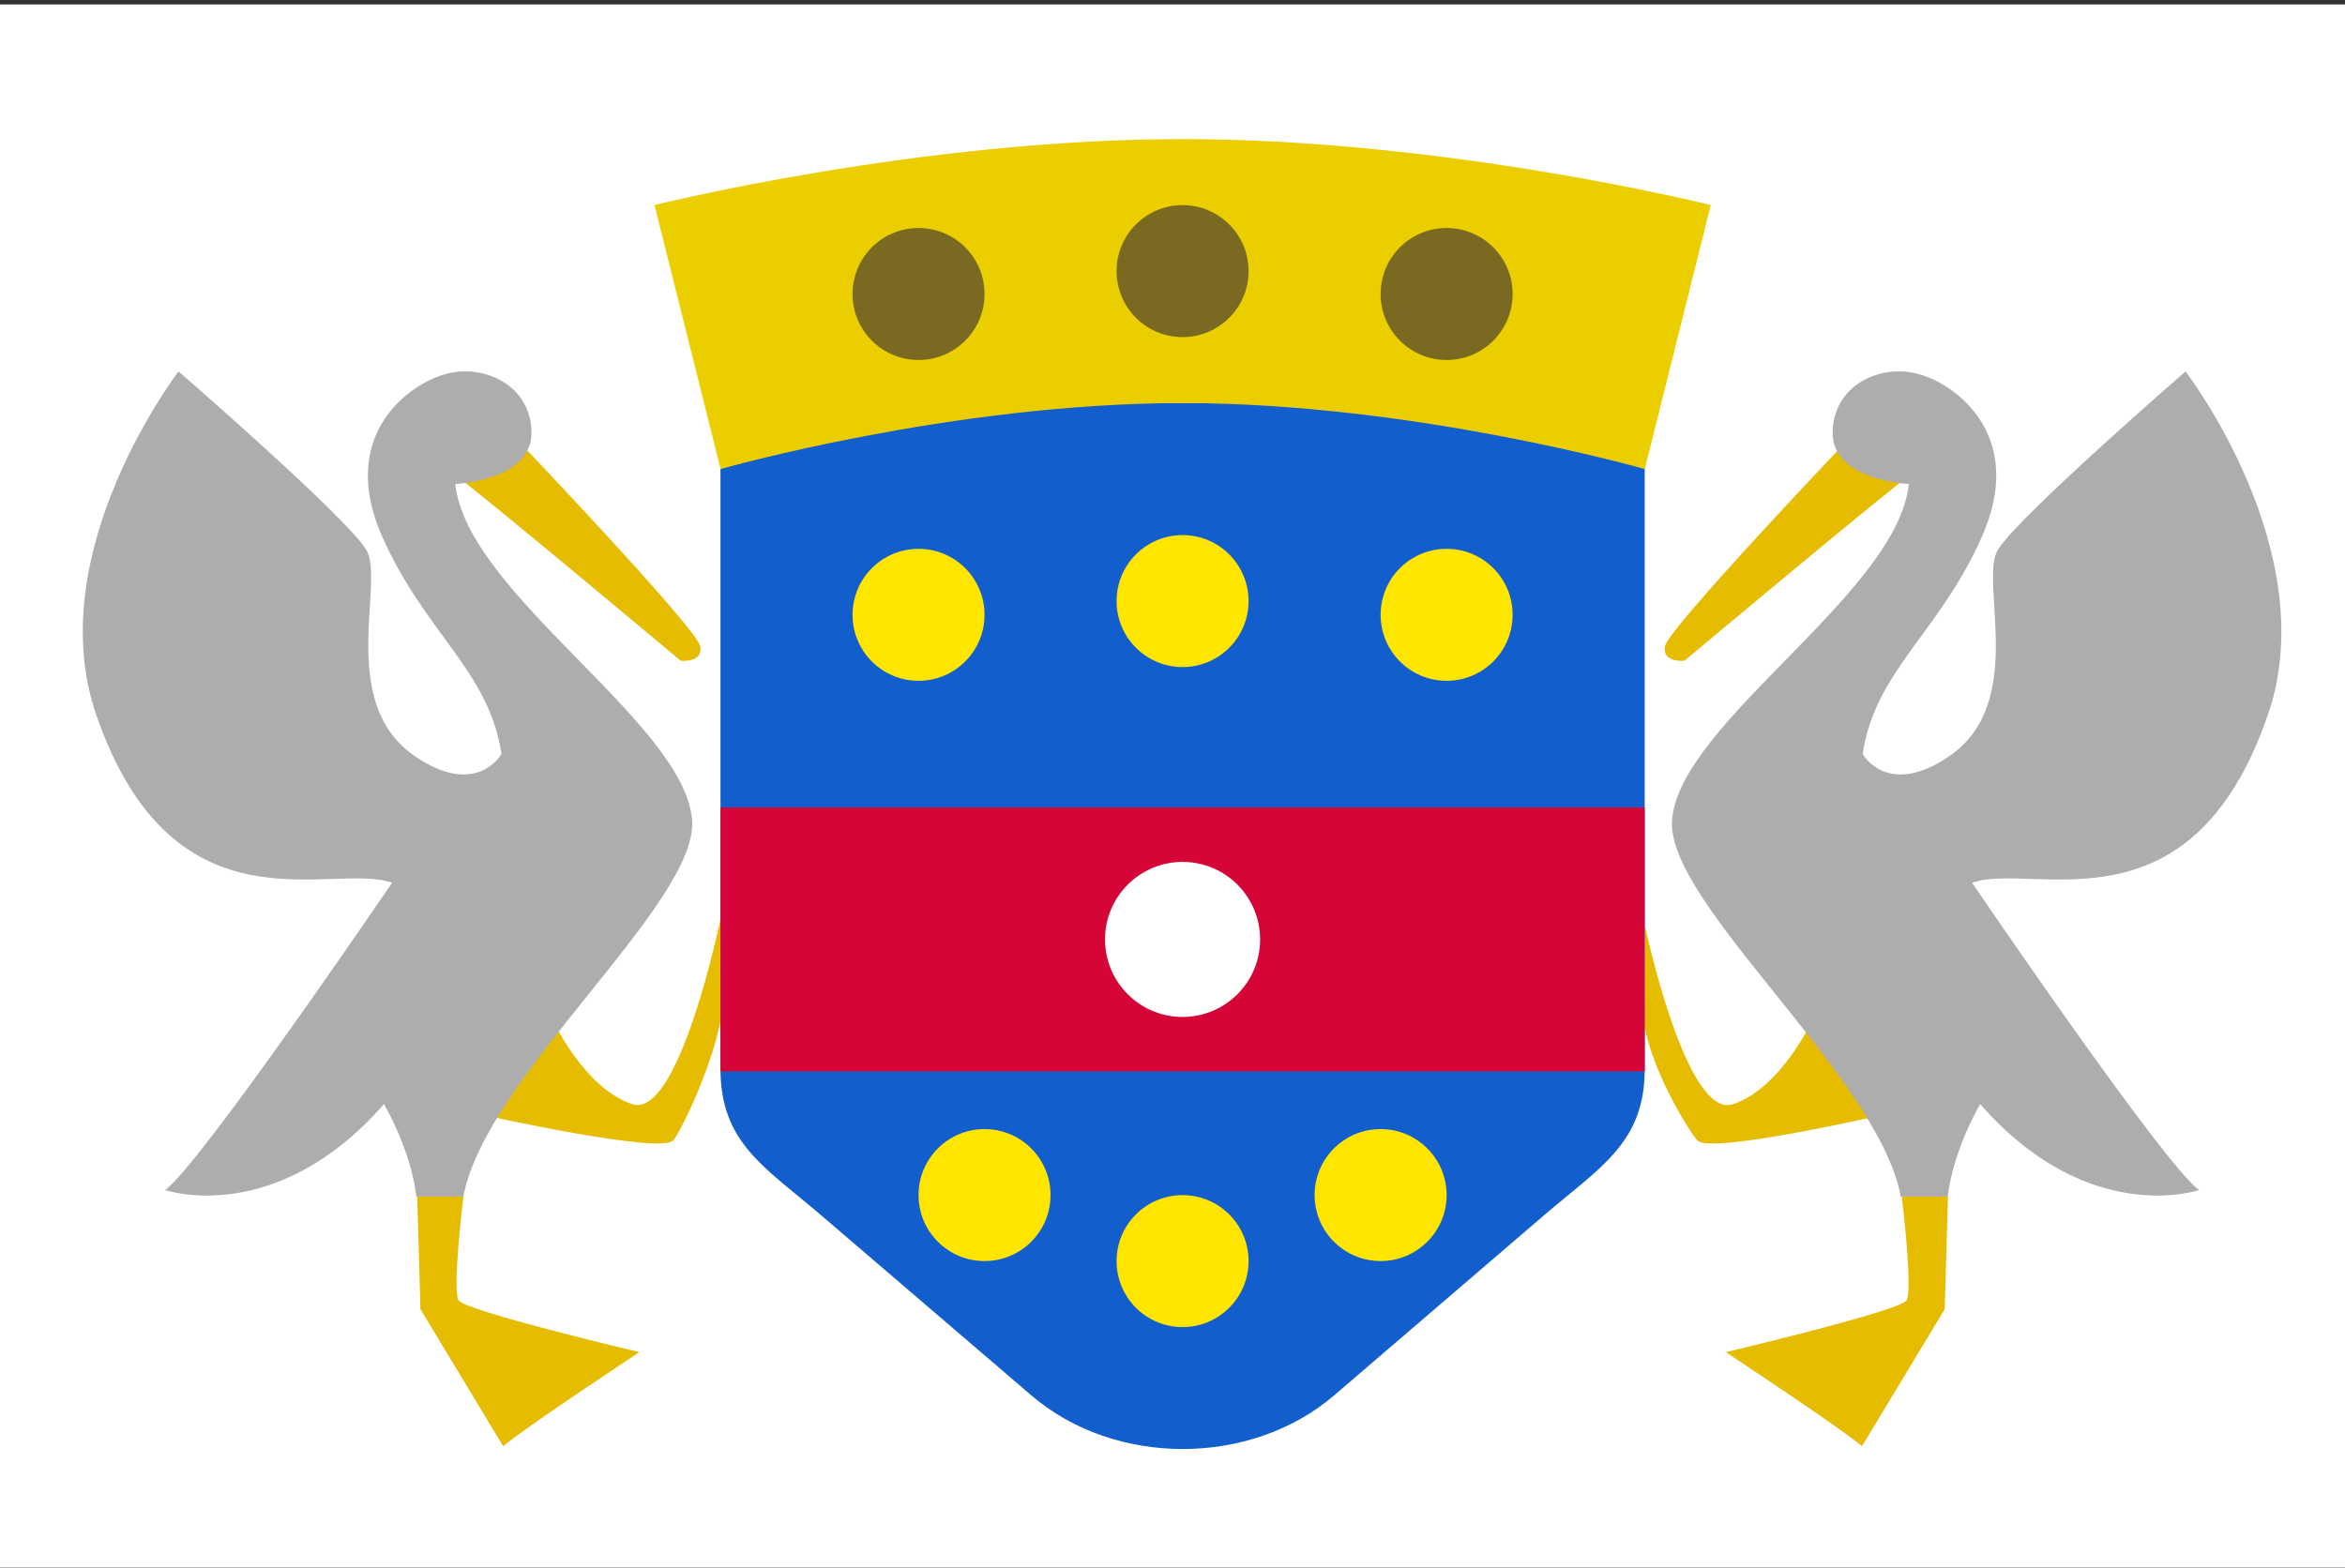 <svg width="513" height="343" viewBox="0 0 513 343" fill="none" xmlns="http://www.w3.org/2000/svg">
<rect x="0" y="0" width="513" height="343" fill="#333333" stroke="none"/>
<g clip-path="url(#clip0_4349_30607)">
<path d="M0 0.967H513V342.963H0V0.967Z" fill="white"/>
<path d="M157.617 201.117C157.617 201.117 148.56 245.133 138.27 241.586C127.629 238.039 120.705 222.789 120.705 222.789L106.157 244.071C106.157 244.071 144.412 252.567 147.247 249.551C148.47 248.409 155.473 234.422 157.607 223.45V201.117H157.617ZM101.378 261.805C101.378 261.805 98.893 282.025 100.316 284.509C101.558 286.814 139.873 295.862 139.873 295.862C139.873 295.862 114.864 312.354 110.075 316.442L91.98 286.463L91.268 261.805H101.378ZM112.73 95.791C112.73 95.791 152.457 137.473 153.169 141.38C153.88 145.108 148.91 144.577 148.91 144.577C148.91 144.577 104.033 106.973 98.893 103.426C93.573 99.87 112.73 95.791 112.73 95.791Z" fill="#E6BC00"/>
<path d="M99.604 105.901C99.604 105.901 116.627 105.19 116.277 94.369C115.926 83.728 105.105 79.47 97.119 81.955C89.134 84.259 74.064 95.431 83.463 117.073C92.861 138.535 106.878 146.52 109.714 164.966C109.714 164.966 104.243 174.846 90.556 165.317C73.624 153.524 84.344 127.002 80.096 120.269C75.838 113.175 39.066 81.273 39.066 81.273C39.066 81.273 8.767 120.72 21.031 156.34C38.014 205.646 72.872 188.382 85.767 193.171C85.767 193.171 43.555 255.252 36.1 260.392C36.1 260.392 60.227 268.729 83.994 241.596C83.994 241.596 89.845 251.355 91.088 261.815H101.378C106.167 235.564 152.988 197.43 151.395 179.334C149.622 158.043 102.089 129.848 99.604 105.901Z" fill="#ADADAD"/>
<path d="M359.871 202.63C359.871 202.63 368.849 245.143 379.139 241.596C389.78 238.049 396.703 222.799 396.703 222.799L411.252 244.081C411.252 244.081 374.179 252.577 371.344 249.561C370.131 248.419 362.006 235.744 359.801 224.853L359.871 202.63ZM416.031 261.805C416.031 261.805 418.516 282.025 417.093 284.509C415.851 286.814 377.536 295.862 377.536 295.862C377.536 295.862 402.545 312.354 407.334 316.442L425.429 286.463L426.141 261.805H416.031ZM404.679 95.791C404.679 95.791 364.951 137.473 364.24 141.38C363.529 145.108 368.498 144.577 368.498 144.577C368.498 144.577 413.376 106.973 418.516 103.426C423.666 99.87 404.679 95.791 404.679 95.791Z" fill="#E6BC00"/>
<path d="M157.617 88.197H359.801V233.941C359.801 250.032 350.092 255.373 337.848 265.853L291.839 305.34C273.553 320.991 243.835 320.94 225.64 305.34L179.54 265.833C167.436 255.463 157.617 250.092 157.617 233.951V88.197Z" fill="#125ECC"/>
<path d="M200.942 148.965C192.966 148.965 186.503 142.503 186.503 134.527C186.503 126.551 192.966 120.089 200.942 120.089C208.917 120.089 215.38 126.551 215.38 134.527C215.38 142.503 208.917 148.965 200.942 148.965ZM258.704 145.959C250.729 145.959 244.266 139.497 244.266 131.521C244.266 123.546 250.729 117.083 258.704 117.083C266.68 117.083 273.142 123.546 273.142 131.521C273.142 139.497 266.68 145.959 258.704 145.959ZM316.467 148.965C308.491 148.965 302.029 142.503 302.029 134.527C302.029 126.551 308.491 120.089 316.467 120.089C324.442 120.089 330.905 126.551 330.905 134.527C330.905 142.503 324.442 148.965 316.467 148.965ZM215.38 275.933C207.404 275.933 200.942 269.47 200.942 261.494C200.942 253.519 207.404 247.056 215.38 247.056C223.355 247.056 229.818 253.519 229.818 261.494C229.828 269.47 223.355 275.933 215.38 275.933ZM258.704 290.381C250.729 290.381 244.266 283.918 244.266 275.943C244.266 267.967 250.729 261.505 258.704 261.505C266.68 261.505 273.142 267.967 273.142 275.943C273.142 283.908 266.68 290.381 258.704 290.381ZM302.029 275.933C294.053 275.933 287.59 269.47 287.59 261.494C287.59 253.519 294.053 247.056 302.029 247.056C310.004 247.056 316.467 253.519 316.467 261.494C316.467 269.47 310.004 275.933 302.029 275.933Z" fill="#FFE600"/>
<path d="M157.617 176.669H359.801V234.432H157.617V176.669Z" fill="#D60537"/>
<path d="M143.179 44.872C143.179 44.872 200.942 30.434 258.714 30.434C316.487 30.434 374.25 44.872 374.25 44.872L359.811 102.635C359.811 102.635 309.263 88.197 258.724 88.197C208.186 88.197 157.637 102.635 157.637 102.635L143.179 44.872Z" fill="#EACE00"/>
<path d="M258.704 73.759C250.729 73.759 244.266 67.296 244.266 59.321C244.266 51.345 250.729 44.882 258.704 44.882C266.68 44.882 273.142 51.345 273.142 59.321C273.142 67.296 266.68 73.759 258.704 73.759ZM316.467 78.768C308.491 78.768 302.029 72.306 302.029 64.33C302.029 56.355 308.491 49.892 316.467 49.892C324.442 49.892 330.905 56.355 330.905 64.33C330.905 72.306 324.442 78.768 316.467 78.768ZM200.942 78.768C192.966 78.768 186.503 72.306 186.503 64.33C186.503 56.355 192.966 49.892 200.942 49.892C208.917 49.892 215.38 56.355 215.38 64.33C215.38 72.306 208.917 78.768 200.942 78.768Z" fill="#7A6920"/>
<path d="M365.793 179.334C364.2 197.43 411.021 235.564 415.811 261.815H426.101C427.343 251.355 433.195 241.596 433.195 241.596C456.961 268.739 481.088 260.392 481.088 260.392C473.633 255.252 431.421 193.171 431.421 193.171C444.326 188.382 479.184 205.646 496.157 156.34C508.421 120.72 478.122 81.273 478.122 81.273C478.122 81.273 441.35 113.175 437.092 120.269C432.834 127.012 443.565 153.534 426.632 165.317C412.945 174.846 407.474 164.966 407.474 164.966C410.31 146.52 424.327 138.535 433.726 117.073C443.124 95.431 428.055 84.259 420.069 81.955C412.083 79.47 401.272 83.728 400.912 94.369C400.561 105.19 417.584 105.901 417.584 105.901C415.099 129.848 367.567 158.043 365.793 179.334Z" fill="#ADADAD"/>
<path d="M258.704 222.519C268.073 222.519 275.667 214.924 275.667 205.556C275.667 196.187 268.073 188.593 258.704 188.593C249.336 188.593 241.741 196.187 241.741 205.556C241.741 214.924 249.336 222.519 258.704 222.519Z" fill="white"/>
</g>
<defs>
<clipPath id="clip0_4349_30607">
<rect width="513" height="341.997" fill="white" transform="translate(0 0.967)"/>
</clipPath>
</defs>
</svg>
